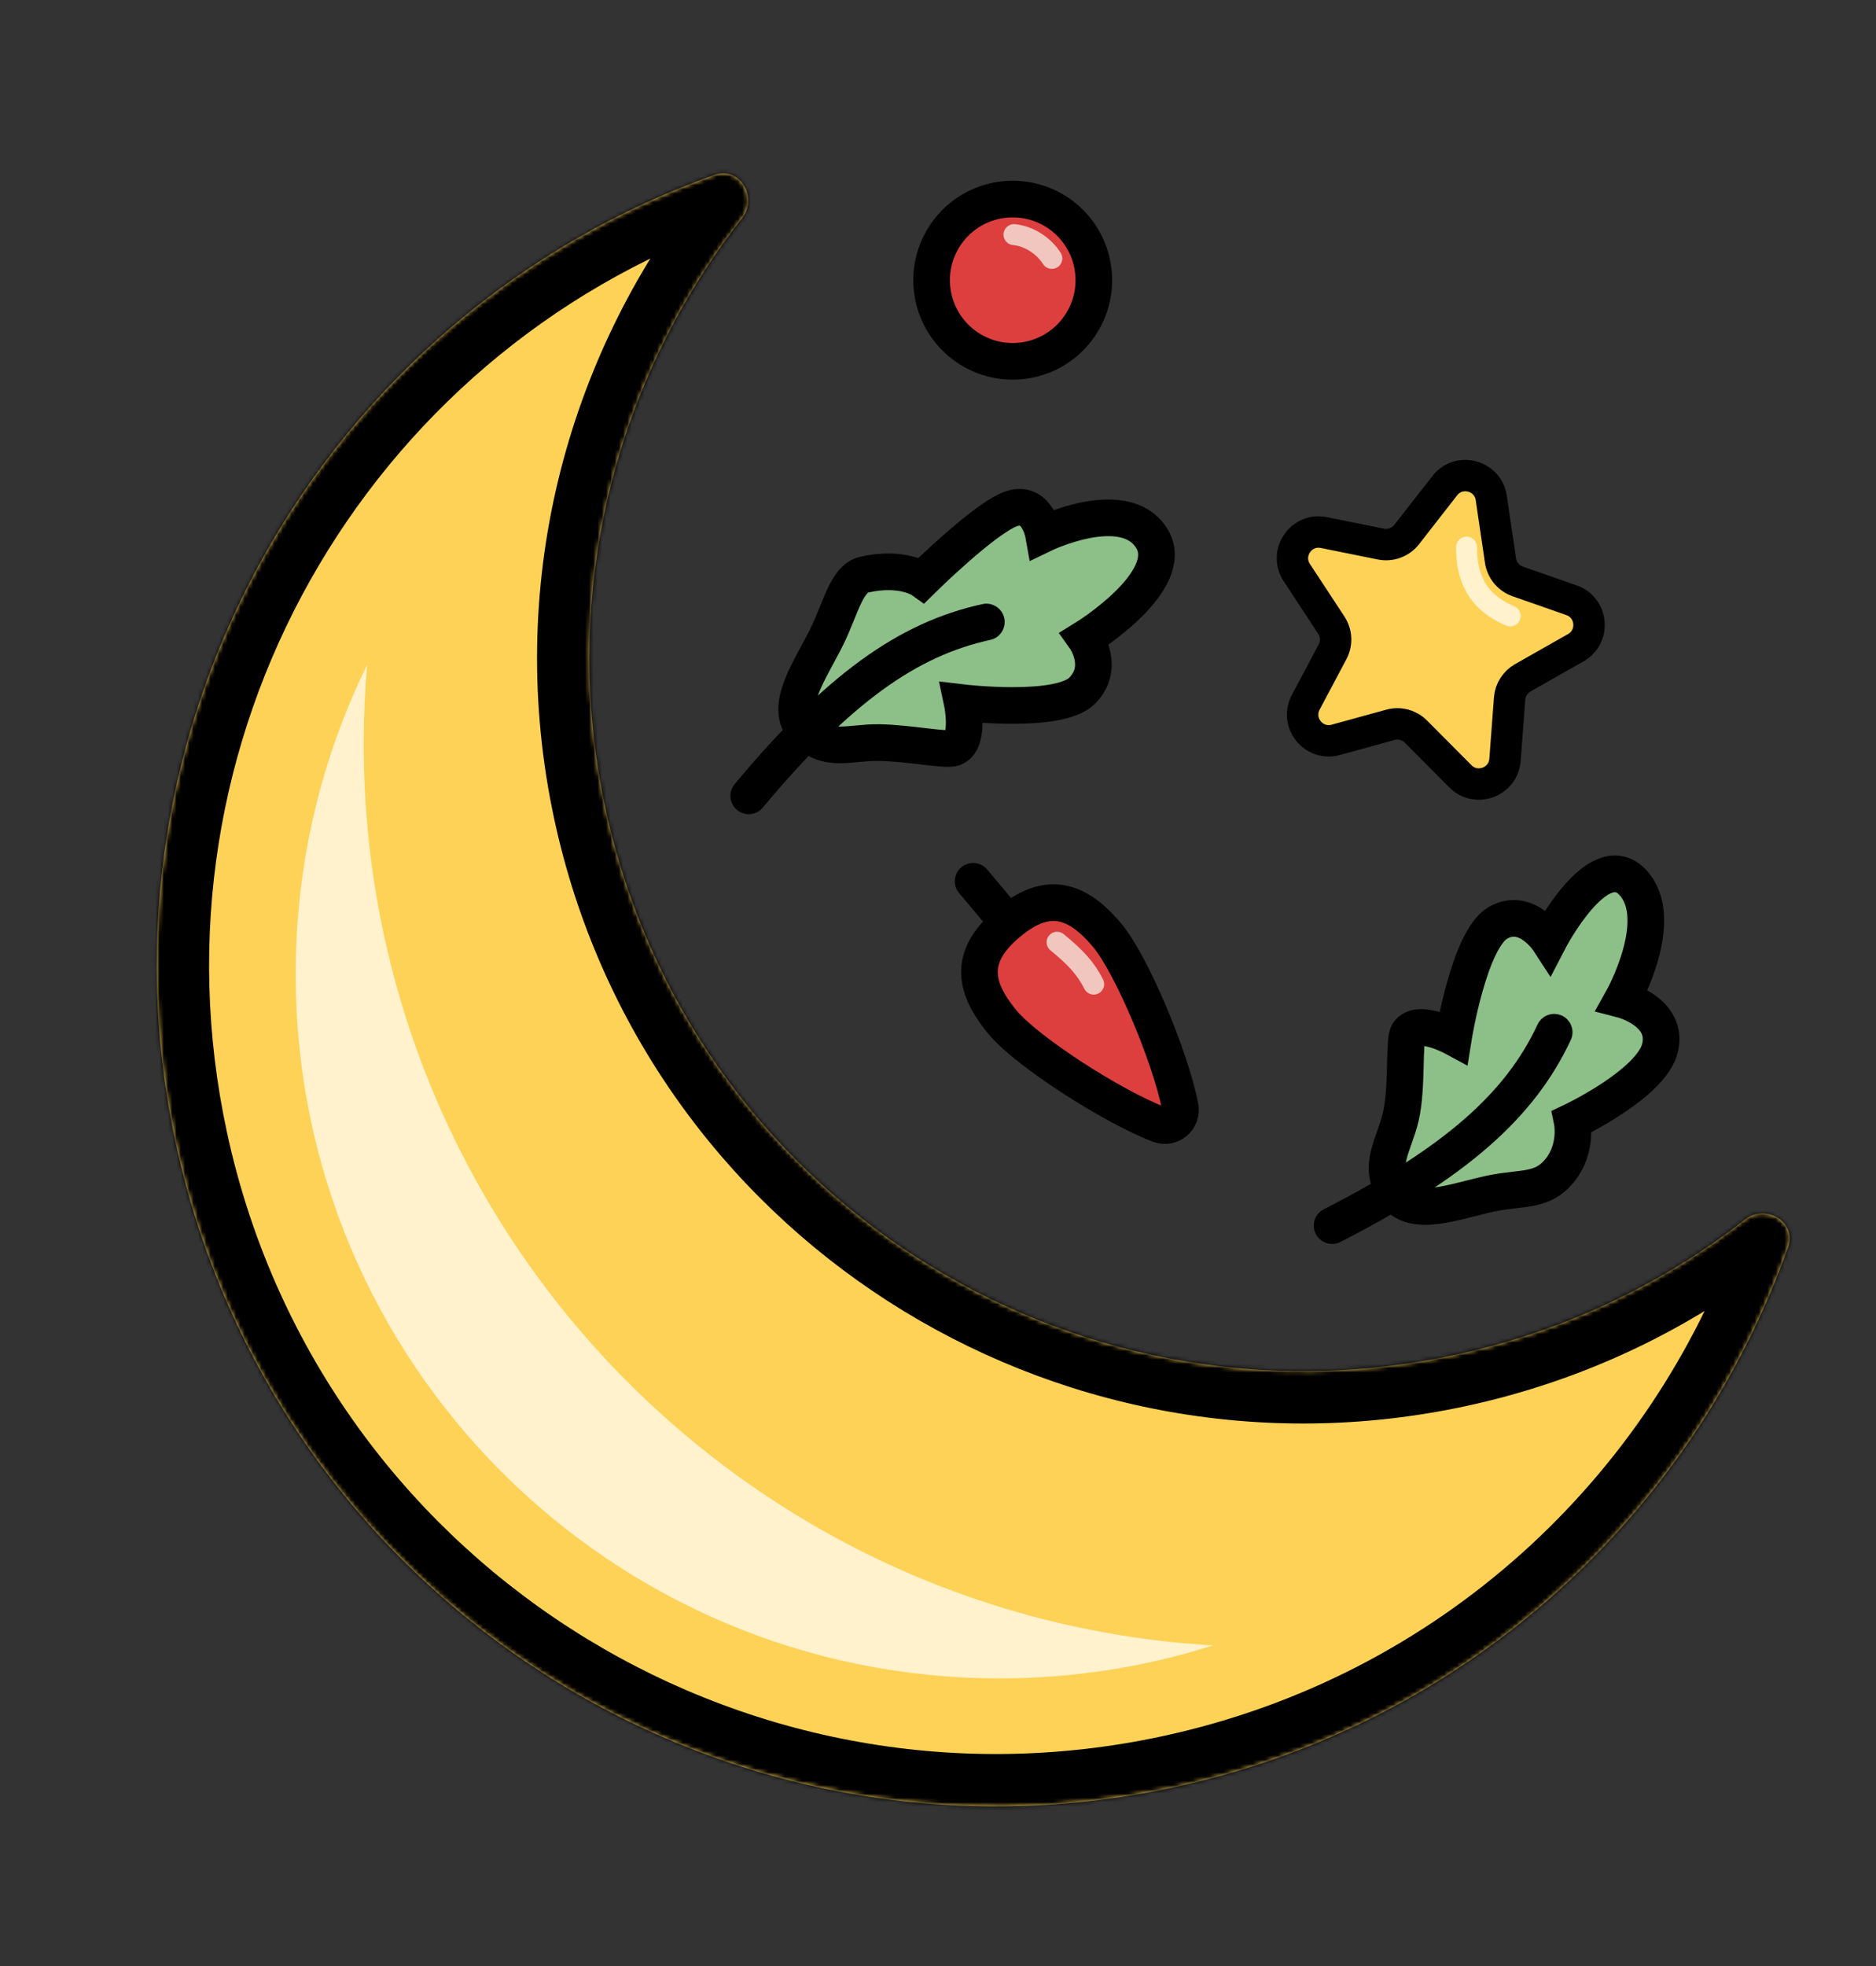 <svg width="100%" height="100%" viewBox="0 0 441 462" fill="none" xmlns="http://www.w3.org/2000/svg">
<rect x="0" y="0" width="441" height="462" fill="#333333" stroke="none"/>
<g id="Group 98">
<g id="Group 86">
<path id="Vector 58" d="M216.747 136.272C216.747 136.272 212.185 133.019 203.201 135.025C199.029 135.956 197.715 142.695 194.465 149.402C190.715 157.141 183.944 166.155 189.188 171.604C194.432 177.052 199.701 174.361 206.765 174.5C213.829 174.639 222.237 176.389 224.115 175.754C228.137 174.393 226.181 165.118 226.181 165.118C226.181 165.118 248.954 167.838 254.416 162.279C259.878 156.719 255.075 149.986 255.075 149.986C255.075 149.986 277.112 136.415 270.673 126.384C264.235 116.352 245.292 125.506 245.292 125.506C245.292 125.506 243.804 117.171 237.414 119.675C231.024 122.179 216.747 136.272 216.747 136.272Z" fill="#8DBF88" stroke="black" stroke-width="8.611" stroke-linecap="round"/>
<g id="Group 42">
<path id="Vector 22" d="M176.002 187.02C196.972 161.889 213.393 150.176 231.866 146.167" stroke="black" stroke-width="8.611" stroke-linecap="round"/>
</g>
</g>
<g id="Group 87">
<path id="Vector 58_2" d="M369.575 263.513C369.575 263.513 370.871 269.801 366.707 274.99C362.543 280.179 357.923 278.929 350.625 280.44C342.204 282.184 331.808 286.546 327.807 280.129C323.806 273.712 327.704 269.261 329.296 262.377C330.888 255.493 329.952 244.478 331.027 242.813C333.329 239.245 341.684 243.756 341.684 243.756C341.684 243.756 345.362 220.827 352.088 216.89C358.815 212.953 364.071 221.037 364.071 221.037C364.071 221.037 375.654 198.651 383.807 207.346C391.96 216.042 381.367 234.917 381.367 234.917C381.367 234.917 392.233 237.731 390.249 246.2C388.265 254.669 369.575 263.513 369.575 263.513Z" fill="#8DBF88" stroke="black" stroke-width="8.611" stroke-linecap="round"/>
<g id="Group 42_2">
<path id="Vector 22_2" d="M313.142 288.006C342.29 273.117 357.347 259.695 365.345 242.568" stroke="black" stroke-width="8.611" stroke-linecap="round"/>
</g>
</g>
<g id="Group 45">
<circle id="Ellipse 38" cx="238.065" cy="65.844" r="19.067" transform="rotate(-94.808 238.065 65.844)" fill="#DD3F3F" stroke="black" stroke-width="8.611"/>
<path id="Vector 23" d="M247.26 60.722C245.415 57.817 241.998 55.481 238.358 55.135" stroke="#F0C6BF" stroke-width="4.921" stroke-linecap="round"/>
</g>
<g id="Group 79">
<g id="Subtract">
<mask id="path-7-inside-1_823_2368" fill="white">
<path fill-rule="evenodd" clip-rule="evenodd" d="M420.354 293.034C422.438 287.177 415.089 282.765 410.189 286.589C390.802 301.719 367.773 312.829 342.105 318.372C251.322 337.978 161.889 280.531 142.351 190.06C131.413 139.414 144.698 89.156 174.44 51.283C178.285 46.386 173.864 39.005 167.996 41.089C75.87 73.798 20.149 170.612 41.336 268.716C64.349 375.278 169.391 443.008 275.954 419.995C345.303 405.018 398.205 355.301 420.354 293.034Z"/>
</mask>
<path fill-rule="evenodd" clip-rule="evenodd" d="M420.354 293.034C422.438 287.177 415.089 282.765 410.189 286.589C390.802 301.719 367.773 312.829 342.105 318.372C251.322 337.978 161.889 280.531 142.351 190.06C131.413 139.414 144.698 89.156 174.44 51.283C178.285 46.386 173.864 39.005 167.996 41.089C75.87 73.798 20.149 170.612 41.336 268.716C64.349 375.278 169.391 443.008 275.954 419.995C345.303 405.018 398.205 355.301 420.354 293.034Z" fill="#FED257"/>
<path d="M174.44 51.283L164.765 43.685L174.44 51.283ZM167.996 41.089L163.88 29.496L167.996 41.089ZM410.189 286.589L417.757 296.287L410.189 286.589ZM420.354 293.034L408.764 288.911L420.354 293.034ZM402.62 276.891C384.663 290.905 363.328 301.204 339.508 306.348L344.702 330.397C372.219 324.454 396.94 312.533 417.757 296.287L402.62 276.891ZM339.508 306.348C255.327 324.528 172.47 271.254 154.375 187.464L130.326 192.657C151.307 289.808 247.317 351.428 344.702 330.397L339.508 306.348ZM154.375 187.464C144.244 140.555 156.531 94.004 184.115 58.88L164.765 43.685C132.864 84.307 118.582 138.274 130.326 192.657L154.375 187.464ZM53.36 266.119C33.496 174.139 85.739 83.348 172.112 52.681L163.88 29.496C66.001 64.248 6.802 167.086 29.311 271.312L53.36 266.119ZM273.357 407.971C173.435 429.55 74.939 366.041 53.36 266.119L29.311 271.312C53.759 384.516 165.347 456.467 278.551 432.019L273.357 407.971ZM408.764 288.911C387.983 347.334 338.37 393.93 273.357 407.971L278.551 432.019C352.235 416.106 408.427 363.269 431.944 297.156L408.764 288.911ZM184.115 58.88C189.592 51.906 189.07 43.159 185.324 37.099C181.434 30.807 173.146 26.206 163.88 29.496L172.112 52.681C170.803 53.146 169.078 53.192 167.42 52.523C165.903 51.912 164.938 50.912 164.397 50.037C163.367 48.371 163.133 45.763 164.765 43.685L184.115 58.88ZM417.757 296.287C415.688 297.902 413.085 297.676 411.409 296.636C410.53 296.091 409.528 295.121 408.917 293.6C408.251 291.938 408.3 290.216 408.764 288.911L431.944 297.156C435.233 287.912 430.663 279.625 424.372 275.725C418.317 271.972 409.59 271.452 402.62 276.891L417.757 296.287Z" fill="black" mask="url(#path-7-inside-1_823_2368)"/>
</g>
<path id="Subtract_2" fill-rule="evenodd" clip-rule="evenodd" d="M86.299 156.229C75.542 178.177 69.503 202.857 69.503 228.948C69.503 320.326 143.58 394.403 234.959 394.403C252.452 394.403 269.312 391.688 285.139 386.657C173.789 380.158 85.495 287.801 85.495 174.821C85.495 168.557 85.767 162.356 86.299 156.229Z" fill="#FFF2CC"/>
</g>
<g id="Group 85">
<path id="Vector 55" d="M339.622 114.135L330.679 125.606C329.245 127.445 326.896 128.315 324.611 127.854L311.202 125.147C305.846 124.066 301.844 129.986 304.844 134.553L312.957 146.905C314.19 148.782 314.302 151.183 313.249 153.166L306.943 165.042C304.413 169.806 308.804 175.287 314.006 173.857L326.853 170.325C328.991 169.737 331.28 170.345 332.844 171.917L343.295 182.422C347.011 186.156 353.394 183.797 353.789 178.544L354.869 164.166C355.022 162.122 356.184 160.289 357.967 159.277L370.426 152.207C375.02 149.6 374.407 142.796 369.421 141.052L356.782 136.63C354.624 135.875 353.062 133.985 352.728 131.723L350.558 117.018C349.768 111.666 342.949 109.868 339.622 114.135Z" fill="#FED257" stroke="black" stroke-width="7.381"/>
<g id="Group 84">
<path id="Vector 56" d="M344.75 128.565C344.751 135.578 347.018 141.296 355.002 144.748" stroke="#FFF2CC" stroke-width="4.921" stroke-linecap="round"/>
</g>
</g>
<g id="Group 89">
<g id="Vector">
<path d="M260.281 219.79C265.905 226.495 275.057 248.088 277.428 260.039C278.011 262.974 275.216 265.318 272.427 264.234C261.072 259.82 241.4 247.049 235.776 240.344C228.274 231.4 228.155 224.282 236.972 216.886C245.789 209.49 252.779 210.846 260.281 219.79Z" fill="#DD3F3F"/>
<path d="M236.972 216.886C228.155 224.282 228.274 231.4 235.776 240.344C241.4 247.049 261.072 259.82 272.427 264.234C275.216 265.318 278.011 262.974 277.428 260.039C275.057 248.088 265.905 226.495 260.281 219.79C252.779 210.846 245.789 209.49 236.972 216.886ZM236.972 216.886L228.759 207.094" stroke="black" stroke-width="8.611" stroke-linecap="round"/>
</g>
<path id="Vector 59" d="M248.49 221.419C252.851 224.99 255.256 227.57 257.101 231.26" stroke="#F0C6BF" stroke-width="4.921" stroke-linecap="round"/>
</g>
</g>
</svg>
